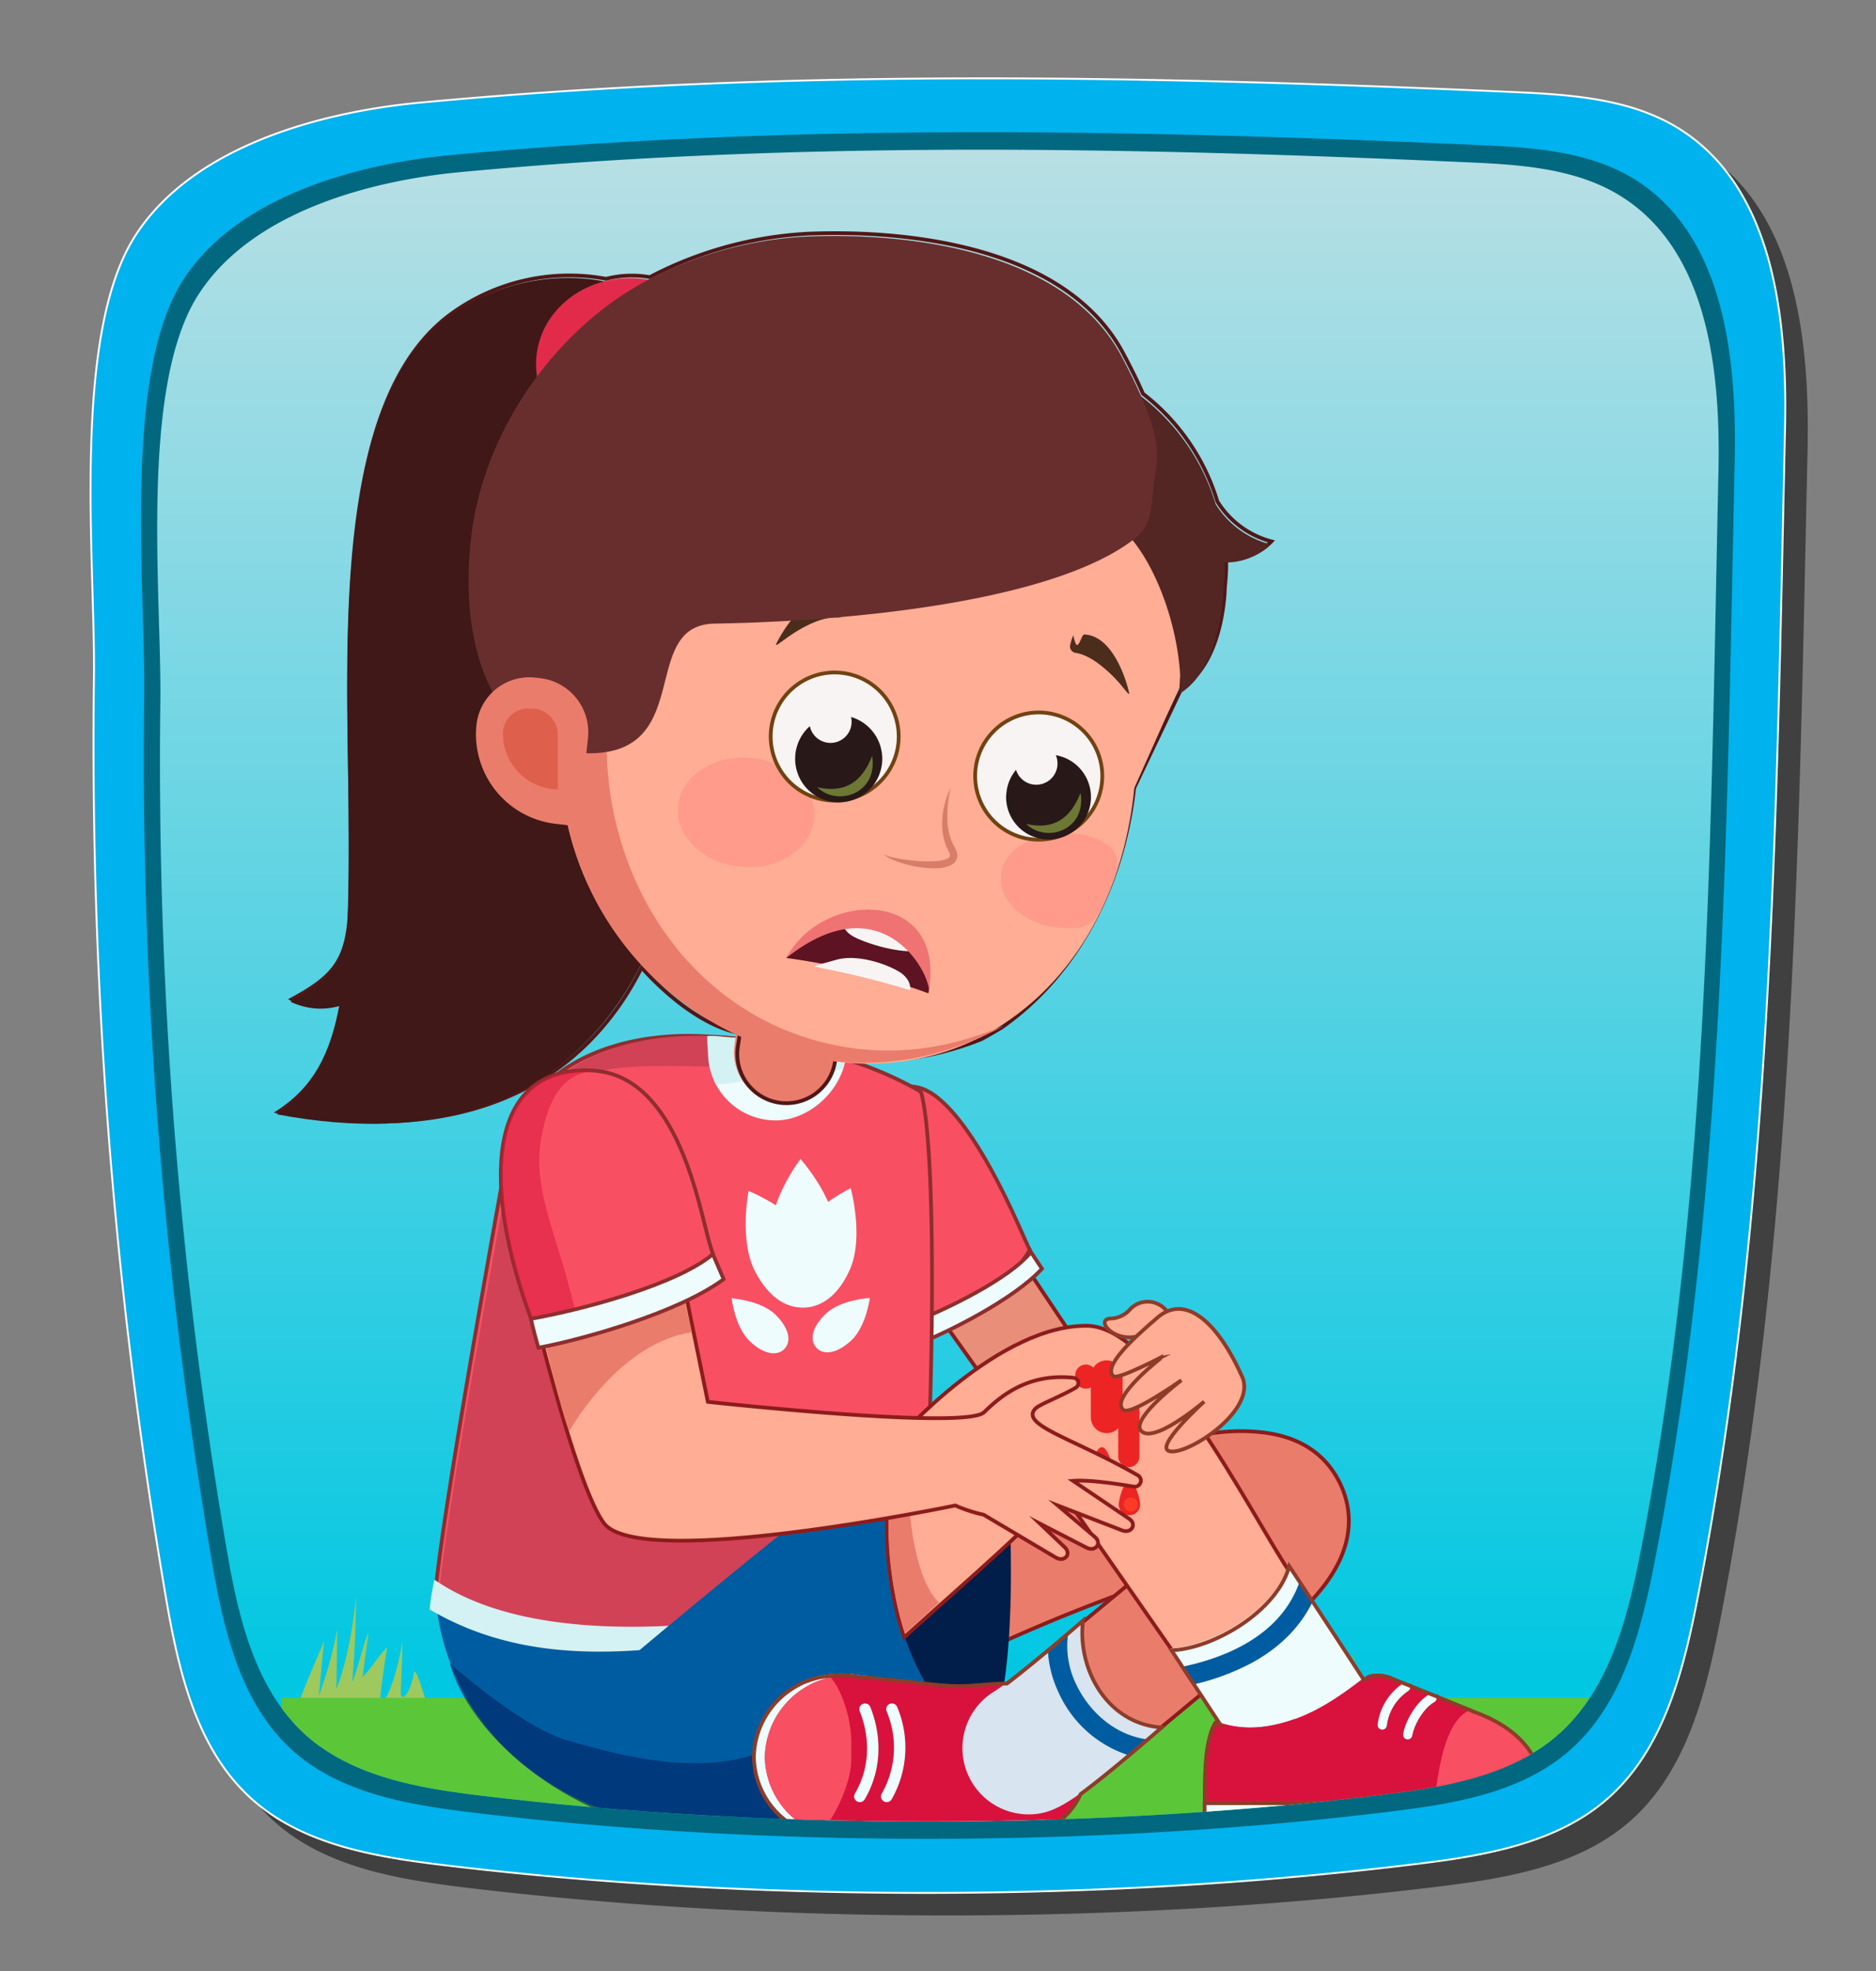 <svg id="a12083fe-f0e8-4784-93cc-4df4d7aadbd8" data-name="Layer 1" xmlns="http://www.w3.org/2000/svg" xmlns:xlink="http://www.w3.org/1999/xlink" width="500" height="525" viewBox="0 0 500 525">
  <rect x="0" y="0" width="500" height="525" fill="#808080" stroke="none"/>
  <defs>
    <style>
      .a2396497-f60a-4823-961f-ee71b0918439, .b073e3fb-f73b-411c-aea9-a34403339b7c, .b4adf722-f267-4ea4-90bf-cdcfd366a174, .b66e2904-d670-46f0-b6bb-b9a68dd5b7f8, .bfd30ac3-788b-419e-a791-e73c66fe36aa, .e02c8180-6efd-45d1-ae1a-6319da4afae2, .f5a194f0-b0ec-43f5-88b0-9b7078630c70, .fab9c171-2ed9-4f89-8e48-4960fee0c206, .fdbe054f-428d-4709-a502-fedb851aeec5 {
        fill: none;
      }

      .bbc10009-83a8-4643-ad5c-50e45c9acd8f {
        clip-path: url(#bba98b21-a860-495f-b3d6-20697194069d);
      }

      .a0fbfd8a-9435-4b34-bbf7-8738a37061d2 {
        fill: #f9d1c6;
        stroke: #323232;
      }

      .a0fbfd8a-9435-4b34-bbf7-8738a37061d2, .a2396497-f60a-4823-961f-ee71b0918439, .aa893cb7-c1fc-4e0a-8036-0d0eff8ac4b1, .ab19f55b-9c9a-4889-8658-403ca15db15c, .ae77c00f-891d-42be-b897-95a4034861b1, .b073e3fb-f73b-411c-aea9-a34403339b7c, .b4adf722-f267-4ea4-90bf-cdcfd366a174, .b5f89748-b547-49f2-9251-bb3a9a98d898, .b66e2904-d670-46f0-b6bb-b9a68dd5b7f8, .be6b2d60-4dc9-46f3-8819-994280fbe969, .bfd30ac3-788b-419e-a791-e73c66fe36aa, .e2a07e0f-2258-4f4e-b504-021f134f42eb, .f5a194f0-b0ec-43f5-88b0-9b7078630c70, .fab9c171-2ed9-4f89-8e48-4960fee0c206, .fcc3d842-1a1d-4865-86d0-5b8b48bf3623, .fdbe054f-428d-4709-a502-fedb851aeec5, .ff72ab94-1b5e-47a6-b735-38c0480c490f {
        stroke-miterlimit: 10;
      }

      .a3fa0581-704a-424e-a654-59adc0f669c9, .a4d77a4c-1a1d-46ae-babe-a3471e394b86 {
        opacity: 0.5;
      }

      .b5f89748-b547-49f2-9251-bb3a9a98d898 {
        fill: #00b2ed;
        stroke: #fff;
        stroke-width: 0.5px;
      }

      .bd846713-95fd-489f-8637-163a40552b86 {
        fill: #01687f;
      }

      .ba942a43-0999-42bd-aa7d-24162eb71014 {
        fill: url(#b60179d8-87ee-42a8-831b-56616a86d7a6);
      }

      .aaa8c061-d0a8-430c-8edc-f2df538aae01 {
        clip-path: url(#a4fce6ff-88ac-4603-94f0-79518c11df25);
      }

      .b533fe02-d44f-4918-930e-d520b9910ebc {
        fill: #9dc95f;
      }

      .edd1fa6c-61d7-4c36-bcef-e7179891ae17 {
        fill: #5cc639;
      }

      .aa893cb7-c1fc-4e0a-8036-0d0eff8ac4b1 {
        fill: #e88e79;
      }

      .aa893cb7-c1fc-4e0a-8036-0d0eff8ac4b1, .e2a07e0f-2258-4f4e-b504-021f134f42eb, .ff72ab94-1b5e-47a6-b735-38c0480c490f {
        stroke: #8c1c1c;
      }

      .aacb2d35-02e4-4e4e-8b24-47289dba00f3, .ff72ab94-1b5e-47a6-b735-38c0480c490f {
        fill: #ea7c6b;
      }

      .e2027050-868a-4791-ae65-5e351ef0ae7b {
        fill: #001e49;
      }

      .a3fa0581-704a-424e-a654-59adc0f669c9, .adf84408-cd0b-4f61-a9a5-cc82bb57026b {
        fill: #d8123c;
      }

      .b0f7544c-5125-4e5c-a16c-acb05de19e34 {
        fill: #005ca0;
      }

      .f5a194f0-b0ec-43f5-88b0-9b7078630c70 {
        stroke: #ffad94;
        stroke-width: 31.03px;
      }

      .b073e3fb-f73b-411c-aea9-a34403339b7c, .b4adf722-f267-4ea4-90bf-cdcfd366a174, .b66e2904-d670-46f0-b6bb-b9a68dd5b7f8, .bfd30ac3-788b-419e-a791-e73c66fe36aa, .f5a194f0-b0ec-43f5-88b0-9b7078630c70, .fab9c171-2ed9-4f89-8e48-4960fee0c206 {
        stroke-linecap: round;
      }

      .ab19f55b-9c9a-4889-8658-403ca15db15c, .fc2dc2ae-67e5-4563-9ca1-e41f72d6c57e {
        fill: #f94f63;
      }

      .ab19f55b-9c9a-4889-8658-403ca15db15c, .be6b2d60-4dc9-46f3-8819-994280fbe969 {
        stroke: #8e2e2e;
      }

      .ac9d3609-5290-4891-a542-8fbaad4620d4, .be6b2d60-4dc9-46f3-8819-994280fbe969 {
        fill: #eefcfe;
      }

      .f1e147fe-23d3-43ed-9272-3da21b7c9800 {
        fill: #d14256;
      }

      .a2bee49a-bdb9-4136-b652-4b714517e7c1 {
        fill: #d4f2f4;
      }

      .b4adf722-f267-4ea4-90bf-cdcfd366a174 {
        stroke: #541f1f;
        stroke-width: 4.23px;
      }

      .a5b49d23-8552-4fbe-9255-3876ebee446d {
        fill: #ef7373;
      }

      .fdbe054f-428d-4709-a502-fedb851aeec5 {
        stroke: #511717;
      }

      .af21d513-6fc8-4604-a29b-8b2d7f21b6b0 {
        fill: #3f1817;
      }

      .bec9dfc0-acc6-4ab9-acae-eff1e315c615 {
        fill: #e22b4a;
      }

      .ae77c00f-891d-42be-b897-95a4034861b1, .e2a07e0f-2258-4f4e-b504-021f134f42eb, .f146af75-43bd-43d7-af68-75264a52eac3 {
        fill: #ffad94;
      }

      .f09bf934-f36d-464a-ba53-766b223ce6dc {
        fill: #f95063;
        opacity: 0.19;
      }

      .a5165fa6-5d68-43dc-a750-187cc0edf263 {
        fill: #532523;
      }

      .eaa734cd-7b25-40f8-a1cb-ad89d631e6fb {
        fill: #4c2d1c;
      }

      .a77c17db-c82d-43ba-8cf5-ff17c339f892 {
        fill: #d87e66;
      }

      .fcc3d842-1a1d-4865-86d0-5b8b48bf3623, .ff905fb1-a63c-4c31-91af-e0a179090e99 {
        fill: #f9f4f4;
      }

      .fcc3d842-1a1d-4865-86d0-5b8b48bf3623 {
        stroke: #704312;
      }

      .fdc97ae6-6764-4a24-95f1-5a3625a4719f {
        fill: #281818;
      }

      .f181739c-9e41-41d0-bacd-78aa274b9ea8 {
        fill: #99b746;
        opacity: 0.6;
      }

      .aff658e4-4e85-438f-8dcd-dc538bbfd6dc {
        fill: #5d1322;
      }

      .e0690bdc-4c8c-4661-aa9f-558aae86ba38 {
        fill: #682e2e;
      }

      .b99455ea-6c97-4d9b-983f-8f1812ff354f {
        fill: #de5f4b;
      }

      .b66e2904-d670-46f0-b6bb-b9a68dd5b7f8, .bfd30ac3-788b-419e-a791-e73c66fe36aa {
        stroke: #eefcfe;
      }

      .bfd30ac3-788b-419e-a791-e73c66fe36aa {
        stroke-width: 2.46px;
      }

      .a2396497-f60a-4823-961f-ee71b0918439, .ae77c00f-891d-42be-b897-95a4034861b1 {
        stroke: #8e3c29;
      }

      .b073e3fb-f73b-411c-aea9-a34403339b7c, .fab9c171-2ed9-4f89-8e48-4960fee0c206 {
        stroke: #ed2424;
      }

      .fab9c171-2ed9-4f89-8e48-4960fee0c206 {
        stroke-width: 5.64px;
      }

      .b073e3fb-f73b-411c-aea9-a34403339b7c {
        stroke-width: 8.46px;
      }

      .b994a217-587b-4b48-90fb-f9324b135072 {
        fill: #ed2424;
      }

      .a8d91290-6943-495e-9e0f-72dbcbd1621d {
        fill: #ff3b27;
      }

      .a92cfaae-3389-4bfb-a0cf-dc15d730238d {
        fill: #012668;
        opacity: 0.64;
      }

      .b66e2904-d670-46f0-b6bb-b9a68dd5b7f8 {
        stroke-width: 3.04px;
      }

      .a7910c06-66b2-47b3-949b-c79bd21c6deb {
        fill: #d8e4ef;
      }
    </style>
    <clipPath id="bba98b21-a860-495f-b3d6-20697194069d">
      <circle class="e02c8180-6efd-45d1-ae1a-6319da4afae2" cx="712.5" cy="-392.5" r="285.12"/>
    </clipPath>
    <linearGradient id="b60179d8-87ee-42a8-831b-56616a86d7a6" x1="249.99" y1="-60.06" x2="249.99" y2="450.11" gradientUnits="userSpaceOnUse">
      <stop offset="0" stop-color="#e5e5e5"/>
      <stop offset="1" stop-color="#00c7e2"/>
    </linearGradient>
    <clipPath id="a4fce6ff-88ac-4603-94f0-79518c11df25">
      <path class="e02c8180-6efd-45d1-ae1a-6319da4afae2" d="M378.31,476.68c-3.19.51-6.39.93-9.55,1.32-76.38,9.45-163.92,9.55-240.33.31-16.73-2-34.47-5-47-16.25C67.63,449.62,63.36,430,60.24,411.68A1244.93,1244.93,0,0,1,42.74,187c.36-28.16-5.65-83.64,10-108.3,14.09-22.2,45.84-30.59,70-32.86,89.73-8.41,179-6.62,269.19-2.57,14.14.63,29,1.72,40.86,9.49C455.31,67.48,458.61,99,458,125.88,455.91,221.53,455.76,317,437.7,411c-3.6,18.76-8.32,38.88-22.78,51.36C404.84,471,391.64,474.57,378.31,476.68Z"/>
    </clipPath>
  </defs>
  <g class="bbc10009-83a8-4643-ad5c-50e45c9acd8f">
    <path class="a0fbfd8a-9435-4b34-bbf7-8738a37061d2" d="M465.93,23.71,468.16,35l22.23-6.29A80.43,80.43,0,0,1,501.54,3.48l9.69,19.35s12.91,2.22,4.66-30.25l-3.62-18.36s46.4-47.29,68.1-87.87L608-154.89l5.09-7.58s-11.78-29-46.62-36.46l-7.94,11.85L537.29-155.4s-30.68,50.8-60.37,128.9C476.92-26.5,468.58,9.25,465.93,23.71Z"/>
  </g>
  <g>
    <path class="a4d77a4c-1a1d-46ae-babe-a3471e394b86" d="M394.4,501c-3.46.55-6.93,1-10.36,1.43-82.9,10.25-177,10.36-260,.34-18.15-2.2-37.41-5.4-51-17.64-15-13.5-19.62-34.8-23-54.68a1350.89,1350.89,0,0,1-19-243.88C31.45,156,24.93,95.75,41.92,69c15.29-24.09,49.75-33.2,76-35.66,97.39-9.13,194.23-7.19,292.15-2.79,15.35.69,31.49,1.86,44.34,10.3,24.4,16,28,50.22,27.34,79.39-2.29,103.81-3.31,207.42-22.9,309.39-3.91,20.36-9,42.2-24.73,55.75C423.19,494.8,408.87,498.66,394.4,501Z"/>
    <path class="b5f89748-b547-49f2-9251-bb3a9a98d898" d="M388.4,495c-3.46.55-6.93,1-10.36,1.43-82.9,10.25-177,10.36-260,.34-18.15-2.2-37.41-5.4-51-17.64-15-13.5-19.62-34.8-23-54.68a1350.89,1350.89,0,0,1-19-243.88C25.45,150,18.93,89.75,35.92,63c15.29-24.09,49.75-33.2,76-35.66,97.39-9.13,194.23-7.19,292.15-2.79,15.35.69,31.49,1.86,44.34,10.3,24.4,16,28,50.22,27.34,79.39-2.29,103.81-3.31,207.42-22.9,309.39-3.91,20.36-9,42.2-24.73,55.75C417.19,488.8,402.87,492.66,388.4,495Z"/>
    <path class="bd846713-95fd-489f-8637-163a40552b86" d="M380.77,481.13c-3.26.51-6.52.95-9.75,1.35-78,9.64-167.12,9.74-245.11.31-17.08-2.07-35.19-5.08-48-16.59-14.1-12.7-18.45-32.72-21.64-51.42A1270.93,1270.93,0,0,1,38.43,185.4C38.8,156.64,32.67,100,48.64,74.85,63,52.19,95.44,43.62,120.14,41.3c91.6-8.58,182.68-6.76,274.77-2.63,14.45.65,29.63,1.76,41.71,9.7C459.57,63.43,462.94,95.6,462.34,123c-2.15,97.64-2.52,195.09-20.95,291-3.68,19.15-8.49,39.69-23.26,52.43C407.85,475.34,394.37,479,380.77,481.13Z"/>
    <path class="ba942a43-0999-42bd-aa7d-24162eb71014" d="M378.31,476.68c-3.19.51-6.39.93-9.55,1.32-76.38,9.45-163.92,9.55-240.33.31-16.73-2-34.47-5-47-16.25C67.63,449.62,63.36,430,60.24,411.68A1244.93,1244.93,0,0,1,42.74,187c.36-28.16-5.65-83.64,10-108.3,14.09-22.2,45.84-30.59,70-32.86,89.73-8.41,179-6.62,269.19-2.57,14.14.63,29,1.72,40.86,9.49C455.31,67.48,458.61,99,458,125.88,455.91,221.53,455.76,317,437.7,411c-3.6,18.76-8.32,38.88-22.78,51.36C404.84,471,391.64,474.57,378.31,476.68Z"/>
    <g class="aaa8c061-d0a8-430c-8edc-f2df538aae01">
      <g>
        <path class="b533fe02-d44f-4918-930e-d520b9910ebc" d="M86.36,437,85,451.62a103.37,103.37,0,0,0,4.9-17.85q-.12,8-.23,16.08c2.41-6.14,4.24-14.77,5.21-24.51,0,7.69-.38,15.33-1,22.68.91-1.57,3.38-11.53,4.29-13.09,0,1.1-1.5,10.6-1.48,11.71,2-1.93,4.44-5.91,6.49-7.84-.4,2.63-2,12.22-1.84,15.24,2.14-1.07,5.06-10.41,5.9-17.06.09,3.28-.45,11.3-.37,14.58,1,2,3-3,3.44-5.9.42-3.09,4.68,12.25,4.31,12.28-2.43.21-17.54,5-26.24,6.42-1.85.31-9.71,3.71-10.27-4.71C77.89,455.76,85.25,440.41,86.36,437Z"/>
        <rect class="edd1fa6c-61d7-4c36-bcef-e7179891ae17" x="75.08" y="452.24" width="455.36" height="43.58"/>
        <path class="b533fe02-d44f-4918-930e-d520b9910ebc" d="M518.32,441.9s-3.36.82-5.62,7c-.31.86.18-5.3-.2-5.73-.18-.21-.39,0-.57.28l-2.48,3.24a28.77,28.77,0,0,1,.18-7.35c-1.34,1.75-2.69,3.5-4,5.26l.6-17.34a65.93,65.93,0,0,0-4.88,19.64c-.4-1.58-3.65-6.93-3.33-5.16,1.17,6.57,1.84,12.85,2,13.38.54,1.93.76,1.95,1.65,1.9,2-.11,4-2.1,6.09-2,2.46.14,6,1.17,8.41,1.53C516.13,454.32,516.3,444.58,518.32,441.9Z"/>
        <path class="edd1fa6c-61d7-4c36-bcef-e7179891ae17" d="M360.9,440.22a57.55,57.55,0,0,0-2.51,14.57c0,1.13-1.47-10-1.67-9.8-.89.71-2.27,5.61-3.17,6.32-.24-2.39,2.13-12.85,2.56-15-1.45,1.16-5.17,10.19-6.63,11.35q.45-8.4.88-16.8a45.21,45.21,0,0,0-5.46,17.26c-.41-1.73-8.45-11.8-7.85-10.39,3.56,8.39,4.49,20,4.64,20.61.56,2.13,2.45-.47,3.4-.14,2.11.73,4.3-.37,6.5.62,2.63,1.18,10.28-1.08,12.89.3C364.5,456.91,360.73,450.33,360.9,440.22Z"/>
        <path class="b533fe02-d44f-4918-930e-d520b9910ebc" d="M491.48,436.06A57.93,57.93,0,0,0,489,450.62c0,1.13-1.46-10-1.66-9.8-.89.72-2.27,5.61-3.17,6.33-.24-2.4,2.13-12.85,2.56-15-1.46,1.15-5.17,10.18-6.63,11.34q.45-8.4.88-16.8a45.21,45.21,0,0,0-5.46,17.26c-.41-1.72-8.45-11.8-7.85-10.38,3.56,8.38,4.49,20,4.64,20.6.56,2.13,2.45-.47,3.4-.14,2.11.73,4.3-.37,6.5.62,2.63,1.18,10.28-1.08,12.88.31C495.09,452.75,491.32,446.16,491.48,436.06Z"/>
      </g>
      <g>
        <polygon class="aa893cb7-c1fc-4e0a-8036-0d0eff8ac4b1" points="263.91 323.19 290.01 362.18 269.26 377.12 241.07 337.58 263.91 323.19"/>
        <path class="ff72ab94-1b5e-47a6-b735-38c0480c490f" d="M351.92,423.6c-.64.79-1.36,1.6-2.11,2.42-5.11,5.51-12.43,11.46-21.7,19l-3.39,2.76-.73.59a17.45,17.45,0,0,1-25-23.95,478.27,478.27,0,0,0-46.72,20,17.46,17.46,0,0,1-15.43-31.33c.94-.46,23.09-11.33,46.76-20.21,14.45-5.43,26.58-9,36.06-10.63,1.7-.3,3.36-.53,5-.69a51.45,51.45,0,0,1,12.09,0c9.65,1.19,16.47,5.65,20.31,13.36C360.24,401.4,361.83,411.52,351.92,423.6Z"/>
        <path class="ff72ab94-1b5e-47a6-b735-38c0480c490f" d="M273.09,484.33a17.46,17.46,0,0,1-10.34-31.53c7.06-5.19,21.39-17,35.24-28.49,8.07-6.67,16.4-13.56,23.65-19.43,7.49-6.07,8.13,4,14.2,11.52s15.27,9.54,7.78,15.61c-7.12,5.76-15.38,12.59-23.38,19.2-14.89,12.32-28.95,24-36.83,29.73A17.34,17.34,0,0,1,273.09,484.33Z"/>
        <path class="e2027050-868a-4791-ae65-5e351ef0ae7b" d="M269.26,406.65c.47,17.51,1.05,59.53-12.72,65.6s-18.48-38.47-18.48-38.47Z"/>
        <polygon class="adf84408-cd0b-4f61-a9a5-cc82bb57026b" points="254.6 336.32 247.21 340.84 246.56 321.57 254.6 336.32"/>
        <path class="b0f7544c-5125-4e5c-a16c-acb05de19e34" d="M250.71,454.66v34.46h-47.8c-31.83,0-59.64-10.07-74.77-31.1a63.29,63.29,0,0,1-11.41-27.39v0a57.26,57.26,0,0,1-.68-8.52,5.43,5.43,0,0,1,0-.57v-.27H234.92A66.62,66.62,0,0,0,250.71,454.66Z"/>
        <path class="f5a194f0-b0ec-43f5-88b0-9b7078630c70" d="M195.21,456s87.09-93.8,95.42-82.12c20.95,29.38,58.35,87,58.35,87"/>
        <path class="ab19f55b-9c9a-4889-8658-403ca15db15c" d="M234.15,359.33s25.79-3.63,40.34-26.36c-.29-.53-.65-1.33-1.1-2.35-2.6-5.74-11.33-26.45-21.37-36.34-4.53-4.47-8.47-5.92-13.74-4.2C213.26,298.26,218.1,328.91,234.15,359.33Z"/>
        <path class="be6b2d60-4dc9-46f3-8819-994280fbe969" d="M274.78,333.51l2.93,4.43C270.31,346,253,354.67,245,357.83c-.73-1.45-1.57-3.23-2.43-5.32C252,348.9,269,340.67,274.78,333.51Z"/>
        <path class="ab19f55b-9c9a-4889-8658-403ca15db15c" d="M244.35,422.56c-3.58,1.64-7.12,3.32-10.62,5.07a1.17,1.17,0,0,1-.58.13c-11.86-.28-24.09,1.63-36.4,3.67-27.13,4.51-54.73,9.72-80.11-6.15a1.26,1.26,0,0,1-.6-1.19c2-20.74,12.57-80.18,19.08-116.4,3.36-18.68,20.53-29.83,42.23-31.54a74.24,74.24,0,0,1,9.92-.15,165.51,165.51,0,0,1,33,4.72c.84.22,1.69.44,2.52.68a96,96,0,0,1,22.21,9.14,1.26,1.26,0,0,1,.6.78c4.89,19.13,2.53,107.78-.57,130.28A1.26,1.26,0,0,1,244.35,422.56Z"/>
        <path class="f1e147fe-23d3-43ed-9272-3da21b7c9800" d="M236.21,386.66l-37.06,44.41a1.31,1.31,0,0,1-.77.44c-27.35,4.49-55.15,9.55-80.74-6.23a1.26,1.26,0,0,1-.6-1.2c2-20.74,12.74-80.18,19.33-116.39,3.42-18.68,20.81-29.83,42.82-31.54a76,76,0,0,1,10-.15,169.85,169.85,0,0,1,33.5,4.72c.86.22,1.72.44,2.55.68-21.62,4.61-40,1.82-56.49,2.76-12.82.74-23,4.69-23.87,10.44-2.37,16.15,21.67,43,24.17,45.7a1.29,1.29,0,0,1,.29.54l10,38.37c5.55,20.12,34.3,26.72,54.92,5.74a1.2,1.2,0,0,1,.21-.17h0A1.27,1.27,0,0,1,236.21,386.66Z"/>
        <path class="a2bee49a-bdb9-4136-b652-4b714517e7c1" d="M115.79,420.77a58.67,58.67,0,0,0-1.27,7.94c28.12,16.48,59,11.21,89.14,6.63l4.84-5.47C199.72,430.83,145.13,441.09,115.79,420.77Z"/>
        <path class="ac9d3609-5290-4891-a542-8fbaad4620d4" d="M225.27,282.6c-1.57,8.32-9.77,15.83-18.55,15.83a18,18,0,0,1-18-18q0-.61,0-1.23c2.67-.27,5.56-1.49,8.51-1.86C206.06,276.27,213.21,276.86,225.27,282.6Z"/>
        <path class="a2bee49a-bdb9-4136-b652-4b714517e7c1" d="M191.61,288.77c6.77-.15,13.16-2.77,20-2.69a59.6,59.6,0,0,0,13.06-1.36c.07-.27.5-2.06.55-2.33-12.06-5.73-18.71-7.19-27.49-6.1-2.95.37-6.55-.6-9.22-.32,0,.41,0,.68,0,1.09,0,3,1,9.3,2.3,11.81A6.65,6.65,0,0,1,191.61,288.77Z"/>
        <path class="aacb2d35-02e4-4e4e-8b24-47289dba00f3" d="M207.29,293.81a13.68,13.68,0,0,1-11.5-15.58l4.13-27.43A13.7,13.7,0,1,1,227,254.88l-4.13,27.43A13.7,13.7,0,0,1,207.29,293.81Z"/>
        <path class="b4adf722-f267-4ea4-90bf-cdcfd366a174" d="M223,153.55c-6.55-2.19-14.64,0-18.44,2.71"/>
        <path class="a5b49d23-8552-4fbe-9255-3876ebee446d" d="M249.34,263s-21.43-4.18-39.62-9.86A100.48,100.48,0,0,1,249.34,263Z"/>
        <g>
          <path class="fdbe054f-428d-4709-a502-fedb851aeec5" d="M338.86,144.21a24.3,24.3,0,0,1-14.41-10.65,57.12,57.12,0,0,0-19.83-28.69l-.08-.21c-1.59-3.63-3.41-7.19-5.08-10.33-14.79-28.09-55.76-33.2-84-32.09A102.21,102.21,0,0,0,176.83,72c-1.23.57-2.44,1.19-3.64,1.83-.55-.1-1.1-.18-1.66-.25a27.62,27.62,0,0,0-10,.69,53.57,53.57,0,0,0-41,9.13c-31.17,22.32-27.61,85.88-27.15,131.07.11,11.4.09,21.23-.23,29.78-.84,12.09-4.91,16.23-15.31,21.89a18.56,18.56,0,0,0,13.2,1.08c-2.54,14.25-7.5,22.84-16.8,28.91,58.57,11.1,85.12-15.12,96.77-38.42.11.12,12.73,15,26.2,17.46l-.5,3.31a13.1,13.1,0,1,0,25.9,3.9l0-.18c1.16.12,2.31.22,3.46.29l.65,0c1.1.07,2.2.11,3.29.12h.75c2.58,0,5.15-.08,7.69-.3l.59-.06c1.07-.1,2.13-.23,3.19-.37l.78-.11c1.19-.17,2.38-.36,3.56-.59l.09,0c1.23-.23,2.44-.5,3.65-.79l.8-.2c.91-.23,1.82-.48,2.73-.74l1-.3c.94-.28,1.87-.59,2.8-.9l.65-.22c1.08-.38,2.15-.79,3.21-1.21.41-.17,5-2.81,5.55-3.19,18.37-12.84,32-35.26,35.22-63.73L315,183.15c11.3-6.88,11.47-26.82,11.47-26.82a55.4,55.4,0,0,0,.34-7.25A16,16,0,0,0,338.86,144.21Z"/>
          <path class="af21d513-6fc8-4604-a29b-8b2d7f21b6b0" d="M177.24,82.53c-9-9.22-35.65-13.87-57.17,1.54C88.89,106.4,92.46,170,92.92,215.15c.5,50-1.68,70.25-19.14,81.66,86.17,16.33,103.64-51.32,105.14-65.39,3-27.73-1.09-31.51-1.09-31.51"/>
          <path class="bec9dfc0-acc6-4ab9-acae-eff1e315c615" d="M193.89,100.32c-1.44,12.82-14,21.93-28,20.35S141.56,107.42,143,94.61s14-21.93,28.05-20.35S195.33,87.51,193.89,100.32Z"/>
          <path class="f146af75-43bd-43d7-af68-75264a52eac3" d="M302.33,209.87c-4.91,49.73-41,78.32-80.34,72.75h0c-44.83-5-77.24-45.24-72.2-90.07l3.37-30c5-44.83,44.75-70.74,89.58-65.7l-.18,0c44.83,5,77.8,39.11,72.77,83.94Z"/>
          <path class="aacb2d35-02e4-4e4e-8b24-47289dba00f3" d="M267.65,273.22c-13.93,7.36-28.82,11.26-45.66,9.4l-.32.21a81.7,81.7,0,0,1-71.88-90.28l3.37-30c3.27-29.08,21.12-50.19,45.48-60-20.54,10.9-35.17,30.55-38.1,56.6l1.7,27.9c-5,44.77,22.06,87.23,66.79,92.37l.19,0C243.17,280.93,255.5,278.16,267.65,273.22Z"/>
          <path class="f09bf934-f36d-464a-ba53-766b223ce6dc" d="M217,218c-.72,8-9.42,13.79-19.44,12.9s-17.58-8.11-16.86-16.12,9.41-13.79,19.43-12.9S217.72,209.93,217,218Z"/>
          <path class="f09bf934-f36d-464a-ba53-766b223ce6dc" d="M297.41,232c-4.7,14.27-6.26,15.88-15.32,15.08s-15.93-7.08-15.31-14,8.43-11,17.53-11.1C291.27,221.87,299.59,225.38,297.41,232Z"/>
          <path class="a5165fa6-5d68-43dc-a750-187cc0edf263" d="M338.38,144.94A24.33,24.33,0,0,1,324,134.29a56.85,56.85,0,0,0-48.1-40.09l11.36,34.25,8.69,10c10.15,6.3,17.75,25.88,18.59,41.39l-.28,5c11.46-6.71,11.8-27.78,11.8-27.78a57.11,57.11,0,0,0,.34-7.25A16,16,0,0,0,338.38,144.94Z"/>
          <path class="eaa734cd-7b25-40f8-a1cb-ad89d631e6fb" d="M300.7,183.59S297.33,169.34,289,169c-.65,0-1.21,2.73-1.94,2.8-.5,0-1-2.6-1-2.6a12.25,12.25,0,0,0-.88,3,1.75,1.75,0,0,0,1.67,1.72c5.74,1,11.86,8.46,11.86,8.46C300.71,184.8,301.33,185.82,300.7,183.59Z"/>
          <path class="eaa734cd-7b25-40f8-a1cb-ad89d631e6fb" d="M207.34,170.62s6.57-13.09,14.77-11.44c.64.13.55,2.93,1.25,3.17.47.16,1.62-2.29,1.62-2.29a11.9,11.9,0,0,1,.16,3.12,1.75,1.75,0,0,1-2,1.29c-5.82-.34-13.5,5.49-13.5,5.49C207.05,171.79,206.21,172.64,207.34,170.62Z"/>
          <path class="a77c17db-c82d-43ba-8cf5-ff17c339f892" d="M253.38,209.87a33,33,0,0,0-.83,9.48,16.59,16.59,0,0,0,1,4.47,17.28,17.28,0,0,0,1,2.06c.11.22.22.43.32.65a6.77,6.77,0,0,1,.22.77,2.83,2.83,0,0,1-.24,1.81,3,3,0,0,1-.56.74,4.23,4.23,0,0,1-.67.49,5.64,5.64,0,0,1-1.35.55,11.51,11.51,0,0,1-2.61.38,25.79,25.79,0,0,1-5-.36,31.25,31.25,0,0,1-4.79-1.16,24,24,0,0,1-2.31-.9,5.93,5.93,0,0,1-2-1.39,6.56,6.56,0,0,0,2.22.87c.78.19,1.56.35,2.35.47,1.58.27,3.16.44,4.75.56a32,32,0,0,0,4.69,0,10.46,10.46,0,0,0,2.17-.37c.66-.19,1.26-.52,1.35-.82.11-.13.08-.31.08-.55s-.08-.26-.11-.4l-.21-.43a15.13,15.13,0,0,1-1-2.36,15.88,15.88,0,0,1-.75-5A21.78,21.78,0,0,1,253.38,209.87Z"/>
          <g>
            <path class="fcc3d842-1a1d-4865-86d0-5b8b48bf3623" d="M266.21,219.9a16.94,16.94,0,1,0-2.55-23.82,16.94,16.94,0,0,0,2.55,23.82"/>
            <path class="fdc97ae6-6764-4a24-95f1-5a3625a4719f" d="M268.16,211.77A11.31,11.31,0,1,0,280,201a11.3,11.3,0,0,0-11.81,10.77"/>
            <path class="ff905fb1-a63c-4c31-91af-e0a179090e99" d="M270.54,203.1a5.66,5.66,0,1,0,5.92-5.39,5.66,5.66,0,0,0-5.92,5.39"/>
            <path class="f181739c-9e41-41d0-bacd-78aa274b9ea8" d="M288,211.15c1.65,10.12-9.33,13.5-14.49,8.3C280.82,221.2,285.38,217.94,288,211.15Z"/>
          </g>
          <g>
            <path class="fcc3d842-1a1d-4865-86d0-5b8b48bf3623" d="M211.76,209.47a17.06,17.06,0,1,0-2.57-24,17.08,17.08,0,0,0,2.57,24"/>
            <path class="fdc97ae6-6764-4a24-95f1-5a3625a4719f" d="M211.94,201.51a11.61,11.61,0,1,0,12.13-11,11.62,11.62,0,0,0-12.13,11"/>
            <path class="ff905fb1-a63c-4c31-91af-e0a179090e99" d="M215.73,191.87a5.63,5.63,0,1,0,5.88-5.24,5.56,5.56,0,0,0-5.88,5.24"/>
            <path class="f181739c-9e41-41d0-bacd-78aa274b9ea8" d="M232.44,201.32c1.66,10.2-9.4,13.6-14.6,8.36C225.24,211.44,229.84,208.16,232.44,201.32Z"/>
          </g>
          <path class="aff658e4-4e85-438f-8dcd-dc538bbfd6dc" d="M247.44,264.59a176.78,176.78,0,0,0-37.87-9.42s8.48-14.28,25.07-10.06S247.44,264.59,247.44,264.59Z"/>
          <path class="ff905fb1-a63c-4c31-91af-e0a179090e99" d="M242.54,263.75s.59-2.15-2-4.29c-2.21-1.84-11.1-5.58-17.5-3.85-7.12,1.91-5.9,1.79-5.9,1.79-.11.27,10.49,1.69,26.33,6.64"/>
          <path class="ff905fb1-a63c-4c31-91af-e0a179090e99" d="M224.58,245.38s-.26,2.21,2.61,3.93c2.47,1.48,11.34,4.68,17.94,4,2.84-.27.39-1.34.39-1.34-.24-1.44-6.05-6.31-21.93-6.78"/>
          <path class="a5b49d23-8552-4fbe-9255-3876ebee446d" d="M247.44,264.59c1.58-3.56-11.53-30.38-37.87-9.42C219.25,236.81,252.7,236.47,247.44,264.59Z"/>
          <path class="e0690bdc-4c8c-4661-aa9f-558aae86ba38" d="M304.06,105.39c-1.59-3.63-3.4-7.19-5.07-10.34C284.2,67,243.23,61.85,215,63a102.31,102.31,0,0,0-38.62,9.72,84.53,84.53,0,0,0-21.46,14.48,4.12,4.12,0,0,1-.37.35c-15.71,14.6-26.7,35.05-29,55.79-3.88,34.53,9.67,57.76,32.24,57.29,27.26-.55,12.49-34.18,32.66-34.52,39.86-.7,91.17-6.46,111.88-22.56,5.08-3.95,4.23-8.25,5.59-17.25a39.38,39.38,0,0,0,.46-4.86C308.46,116.78,306.54,111,304.06,105.39Z"/>
          <path class="aacb2d35-02e4-4e4e-8b24-47289dba00f3" d="M154.11,220.12l-5.92-.67A24,24,0,0,1,127,193a14.18,14.18,0,0,1,15.67-12.51l1.24.14a14.51,14.51,0,0,1,12.8,16Z"/>
          <path class="b99455ea-6c97-4d9b-983f-8f1812ff354f" d="M148.68,210.27a14.86,14.86,0,0,1-14.63-14.89,6.66,6.66,0,0,1,6.69-6.65h1a7,7,0,0,1,6.93,7Z"/>
          <path class="af21d513-6fc8-4604-a29b-8b2d7f21b6b0" d="M92.86,238.83c.08,17-3.5,21.47-15.48,28,13,6,25.16-3.61,30.6-15.54"/>
        </g>
        <path class="b0f7544c-5125-4e5c-a16c-acb05de19e34" d="M261.24,465.76l-10.53,3.49-49,16.28-24-10.9-17.84-26.19s14.66-12.45,32.67-27.21c15.72-12.87,34-27.53,47.32-37.19-3.29,14.45-3.57,26.8-2.16,37.19a73.15,73.15,0,0,0,13,33.43A51.09,51.09,0,0,0,261.24,465.76Z"/>
        <path class="e2a07e0f-2258-4f4e-b504-021f134f42eb" d="M241,436.09s-9.21-24.65-1.63-52.93c0,0,27.23-30.9,51.06-30,20.42,1.48,47.13,58.84,55.73,68.9l-30.54,22.16-33.15-47.59C278.26,403.49,257.74,421,241,436.09Z"/>
        <g>
          <path class="ac9d3609-5290-4891-a542-8fbaad4620d4" d="M359.28,476.29a19.26,19.26,0,0,1-26.64-5.68c-.16-.23-6-9.29-14.39-22l-3.1-4.69c-1-1.6-2.1-3.21-3.2-4.88,10.94-.42,28.06-10.23,31.39-22.4l3.05,4.6c1.21,1.82,2.36,3.6,3.48,5.29,8.43,12.79,14.48,22.11,15.09,23.06A19.27,19.27,0,0,1,359.28,476.29Z"/>
          <g>
            <path class="ac9d3609-5290-4891-a542-8fbaad4620d4" d="M353.32,479.8H320.75v5.32a2.82,2.82,0,0,0,2.82,2.8h84.48a2.8,2.8,0,0,0,2.8-2.8V479.8Z"/>
            <path class="adf84408-cd0b-4f61-a9a5-cc82bb57026b" d="M410.85,479.79h-90.1c0-8.31,0-16.75,2.91-21.39,4.15,1.44,10.42,3.43,21.55-.55,9.94-3.54,18.4-11.41,19.51-11.72a8.86,8.86,0,0,1,5.48.25s22.16,9,22.23,9c7.44,4.28,14.54,10.13,17.25,17.72A32.86,32.86,0,0,1,410.85,479.79Z"/>
            <path class="fc2dc2ae-67e5-4563-9ca1-e41f72d6c57e" d="M410.85,479.79H382.33c1.28-11,3.42-22.12,9.88-24.49l.22.12C413.06,462.8,410.66,477.31,410.85,479.79Z"/>
            <path class="bfd30ac3-788b-419e-a791-e73c66fe36aa" d="M374.64,449.4a14.23,14.23,0,0,0-6.24,10.08"/>
            <path class="bfd30ac3-788b-419e-a791-e73c66fe36aa" d="M381.69,452.29c-3.34,1.87-6,6.75-6.5,9.79"/>
            <path class="adf84408-cd0b-4f61-a9a5-cc82bb57026b" d="M320.75,479.79c0-8.31,0-16.75,2.91-21.39,3.83,1.28,10.42,3.43,21.55-.55"/>
          </g>
          <path class="b0f7544c-5125-4e5c-a16c-acb05de19e34" d="M349.87,426.56c-3.27,6.79-8.81,12.36-16.41,16.46a62.8,62.8,0,0,1-15.21,5.62l-3.1-4.69c11.2-2.34,26.21-8.15,31.24-22.68C347.6,423.09,348.75,424.87,349.87,426.56Z"/>
        </g>
        <g>
          <path class="a2396497-f60a-4823-961f-ee71b0918439" d="M343.38,480.3H321.05v5.32a2.82,2.82,0,0,0,2.81,2.8h84.49a2.8,2.8,0,0,0,2.8-2.8V480.3H343.38Z"/>
          <path class="a2396497-f60a-4823-961f-ee71b0918439" d="M392.73,455.92l-.23-.12,0,0L383.18,452s-.07-.32-.34-.15L376,449.12s-.08-.31-.34-.13l-5.19-2.11a8.83,8.83,0,0,0-5.47-.25,7.42,7.42,0,0,0-1.42.94c-2.43-3.74-7.29-11.2-13.43-20.51-1.12-1.69-2.27-3.46-3.48-5.29l-3.05-4.6c-3.33,12.17-20.45,22-31.4,22.4,1.11,1.67,2.18,3.28,3.21,4.88l3.1,4.69c2.48,3.76,4.73,7.19,6.69,10.18L324,458.9c-2.87,4.64-2.9,13.08-2.9,21.39h90.1C411,477.81,413.36,463.3,392.73,455.92Z"/>
        </g>
        <path class="aacb2d35-02e4-4e4e-8b24-47289dba00f3" d="M242.82,386.63c-1.75,4-1,32.11,7.44,40.26l-9.06,8.17s-7.91-21.74-2.57-46.35Z"/>
        <g>
          <g>
            <line class="fab9c171-2ed9-4f89-8e48-4960fee0c206" x1="289.4" y1="367.07" x2="289.4" y2="366.28"/>
            <line class="b073e3fb-f73b-411c-aea9-a34403339b7c" x1="294.96" y1="366.58" x2="294.96" y2="377.51"/>
            <line class="fab9c171-2ed9-4f89-8e48-4960fee0c206" x1="300.86" y1="373.85" x2="300.86" y2="387.97"/>
          </g>
          <g>
            <path class="b994a217-587b-4b48-90fb-f9324b135072" d="M296.52,391.76a2.86,2.86,0,0,1-5.71,0c0-1.58,1.28-6.28,2.85-6.28S296.52,390.18,296.52,391.76Z"/>
            <path class="a8d91290-6943-495e-9e0f-72dbcbd1621d" d="M295.91,391.61a1.86,1.86,0,1,1-1.86-1.86A1.85,1.85,0,0,1,295.91,391.61Z"/>
          </g>
          <g>
            <path class="b994a217-587b-4b48-90fb-f9324b135072" d="M303.88,400.9a2.86,2.86,0,0,1-5.71,0c0-1.58,1.28-6.29,2.85-6.29S303.88,399.32,303.88,400.9Z"/>
            <path class="a8d91290-6943-495e-9e0f-72dbcbd1621d" d="M303.27,400.74a1.86,1.86,0,1,1-1.86-1.85A1.86,1.86,0,0,1,303.27,400.74Z"/>
          </g>
        </g>
        <g>
          <path class="ae77c00f-891d-42be-b897-95a4034861b1" d="M311,349.54a2.16,2.16,0,0,0-.77-1.12,6.43,6.43,0,0,0-9.05.34,7.09,7.09,0,0,1-4.93,2.44c-4.87,0,.84,7.06,8,4.42"/>
          <path class="ae77c00f-891d-42be-b897-95a4034861b1" d="M299.41,375.55c2,1.6,15.47-7.91,15.47-7.91s-12.71,9.6-11,13.16c2.93,4.62,17.06-7.47,17.06-7.47s-13.69,12.36-9.15,13.24c4.86,1,23.28-10.93,19.27-19.88-6.66-14.83-15.19-22-22.48-15.81s-14.66,13.3-11.81,15.7c1.21,1,13.33-5.38,13.33-5.38S295.52,372.37,299.41,375.55Z"/>
        </g>
        <g>
          <path class="ac9d3609-5290-4891-a542-8fbaad4620d4" d="M222.83,328.37c.37,9.52-3.34,14.63-8.15,14.82s-8.9-4.63-9.26-14.15,7.93-20.32,7.93-20.32S222.46,318.85,222.83,328.37Z"/>
          <path class="ac9d3609-5290-4891-a542-8fbaad4620d4" d="M206.57,350.08c3.88,3.72,4.38,7.25,2.5,9.21s-5.43,1.61-9.31-2.11S195,345.82,195,345.82,202.69,346.36,206.57,350.08Z"/>
          <path class="ac9d3609-5290-4891-a542-8fbaad4620d4" d="M226.93,357c-3.93,3.66-7.48,4-9.33,2s-1.31-5.51,2.63-9.18,11.61-4.1,11.61-4.1S230.87,353.3,226.93,357Z"/>
          <path class="ac9d3609-5290-4891-a542-8fbaad4620d4" d="M226.73,316.48s-8,3.9-13.13,10c-5.57-5.84-14.09-9.25-14.09-9.25s-2.66,13.37,1.89,21.74c3.73,6.88,8.11,9.15,12.18,9.33s9.26-2,12.88-10C230.37,329.61,226.73,316.48,226.73,316.48Z"/>
        </g>
        <path class="e2a07e0f-2258-4f4e-b504-021f134f42eb" d="M300.91,404.52,286,394.45c3.92-.32,10.72.62,16.24,1.54a1.63,1.63,0,0,0,1.06-3c-17.23-9.94-31.72-13.41-27.27-17.85,1.1-1.1,6.82-3.23,10.69-5.52a1.42,1.42,0,0,0-.58-2.63c-12.16-1.28-19.39,4.84-23.86,9.18-4.94,4.79-73.62-2.77-73.62-2.77L176,311.54c-12-11.82-40.27,9.94-40.27,9.94s15.73,71.37,25.21,84.2S254.61,401,254.61,401a39,39,0,0,0,7.57,2.47l19.17,11.37c2.35,1.39,4.35-.88,2.4-2.73l-6.6-6.29,12.38,6.39c2.43,1.26,4.3-1.13,2.24-2.86L281.92,401,299,407.61C301.53,408.6,303.13,406,300.91,404.52Z"/>
        <path class="aacb2d35-02e4-4e4e-8b24-47289dba00f3" d="M151.82,381.09s12.86-23.27,32.57-26.25c-3.79-15.14-5.93-32.3-7.58-39a21.43,21.43,0,0,0-25.64-15.56c-11.4,2.61-15.75,9.7-13.94,21.09S150.32,380.33,151.82,381.09Z"/>
        <path class="ab19f55b-9c9a-4889-8658-403ca15db15c" d="M141.56,351.28s28.89,2.36,48.47-17.22c-.23-.6-.49-1.5-.83-2.63-2.83-9.33-8.34-45.06-31.28-46.28C129.06,283.62,128.74,316.73,141.56,351.28Z"/>
        <path class="a3fa0581-704a-424e-a654-59adc0f669c9" d="M151.06,340.49c-3-11.55-9-24.59-6.91-36.69,1.23-7.19,3.76-16.59,12.34-18.27.69-.13,1.4-.22,2.11-.31-.23,0-.45-.06-.68-.07-28.86-1.53-29.18,31.58-16.36,66.13a65.3,65.3,0,0,0,12.24-.53C152.86,347.34,152,343.92,151.06,340.49Z"/>
        <path class="be6b2d60-4dc9-46f3-8819-994280fbe969" d="M190,334.07l2.87,6.66c-12,8.9-37.63,16.08-49.38,18.26-.62-2.11-1.32-4.7-2-7.71C155.3,348.85,180.38,342.16,190,334.07Z"/>
        <path class="a92cfaae-3389-4bfb-a0cf-dc15d730238d" d="M205.4,465.66l16,23.48-36.32-1c-26.24,0-58.57-22-65.18-45,5.92,5,20.63,17.29,31.18,20.39C166.79,468.13,188.39,473.52,205.4,465.66Z"/>
        <g>
          <path class="ac9d3609-5290-4891-a542-8fbaad4620d4" d="M277.24,452.82a40.37,40.37,0,0,0-4.6-2.21,87,87,0,0,1-14.6,1.31A74.67,74.67,0,0,1,242,450.39c-4.36-1-6.53-2.93-10.86-4-1.05-.08-3.82-.52-4.87-.55a30.65,30.65,0,0,0-7.6.47,22.61,22.61,0,0,0-3.31,1l-.08,0a21.22,21.22,0,0,0-3.07,1.49s0,0,0,0a22.18,22.18,0,0,0-11.06,18.72,21.85,21.85,0,0,0,14.67,20.33,23.92,23.92,0,0,0,8.14,1.42h40.6c12.59,0,22.79-9.76,22.79-21.75C287.31,460.07,284,456.67,277.24,452.82Z"/>
          <path class="adf84408-cd0b-4f61-a9a5-cc82bb57026b" d="M290,469.38c0,12-10.15,20.35-22.74,20.35H226.66a23.91,23.91,0,0,1-8.13-1.43A21.85,21.85,0,0,1,203.85,468a22.19,22.19,0,0,1,11.07-18.72s0,0,0,0a20.73,20.73,0,0,1,3.07-1.49l.07,0a21.57,21.57,0,0,1,3.32-1,30.62,30.62,0,0,1,7.6-.47c3.57.1,7.14.63,10.61.93,5.73.51,12.27,1.69,18,1.43,7.82-.37,15-2.08,22.21,2C286.61,454.5,290,461.92,290,469.38Z"/>
          <path class="fc2dc2ae-67e5-4563-9ca1-e41f72d6c57e" d="M226.9,464.11v4.34c0,6.51-4.45,15.94-8.36,19.84h0A21.85,21.85,0,0,1,203.85,468a22.19,22.19,0,0,1,11.07-18.72s0,0,0,0a20.59,20.59,0,0,1,6.46-2.51C224.66,450.61,226.9,458.27,226.9,464.11Z"/>
          <path class="b66e2904-d670-46f0-b6bb-b9a68dd5b7f8" d="M230.55,455.25c2.44,6,3.53,14.93-1.39,23.25"/>
          <path class="b66e2904-d670-46f0-b6bb-b9a68dd5b7f8" d="M236.33,478.5a26.23,26.23,0,0,0,1.38-23.25"/>
          <path class="a7910c06-66b2-47b3-949b-c79bd21c6deb" d="M309.91,459.72c-1.41,1.23-2.81,2.42-4.2,3.59-18.37,15.63-23.44,19-29.12,19.81a17.66,17.66,0,0,1-11.76-32.48c5.54-3.44,19.14-15.1,24.08-19.37C287.37,444.11,295.32,458.69,309.91,459.72Z"/>
          <path class="b0f7544c-5125-4e5c-a16c-acb05de19e34" d="M305.71,463.31c-1.7,1.45-3.37,2.85-5,4.19a30.8,30.8,0,0,1-18.53-16.59,30.09,30.09,0,0,1-2.91-11.45c1.73-1.45,3.56-3,5.46-4.62a23.25,23.25,0,0,0,2.13,13.87C289.9,455.12,296.36,462,305.71,463.31Z"/>
        </g>
        <path class="a2396497-f60a-4823-961f-ee71b0918439" d="M309.64,460.13c-14.6-1-22.55-15.6-21-28.45-1.05.91-2.49,2.16-4.16,3.58h0l-2.55,2.18c-4.37,3.69-9.58,8-13.56,11-3.56,0-7.2.48-11,.66-5.76.26-12.3-.92-18-1.43-2.76-.24-5.59-.61-8.44-.81h0c-1.05-.09-3.81-.53-4.86-.56a30.73,30.73,0,0,0-7.61.48,23,23,0,0,0-3.31,1s-.05,0-.07,0a21.33,21.33,0,0,0-3.08,1.49h0a22.15,22.15,0,0,0-11.07,18.71,21.85,21.85,0,0,0,14.67,20.33,23.77,23.77,0,0,0,5.76,1.29,23.38,23.38,0,0,0,5.13.58H267c9.52,0,17.64-4.78,21-12.29,4.09-3,9.52-7.41,17.41-14.12C306.82,462.55,308.22,461.36,309.64,460.13Z"/>
      </g>
    </g>
  </g>
</svg>
